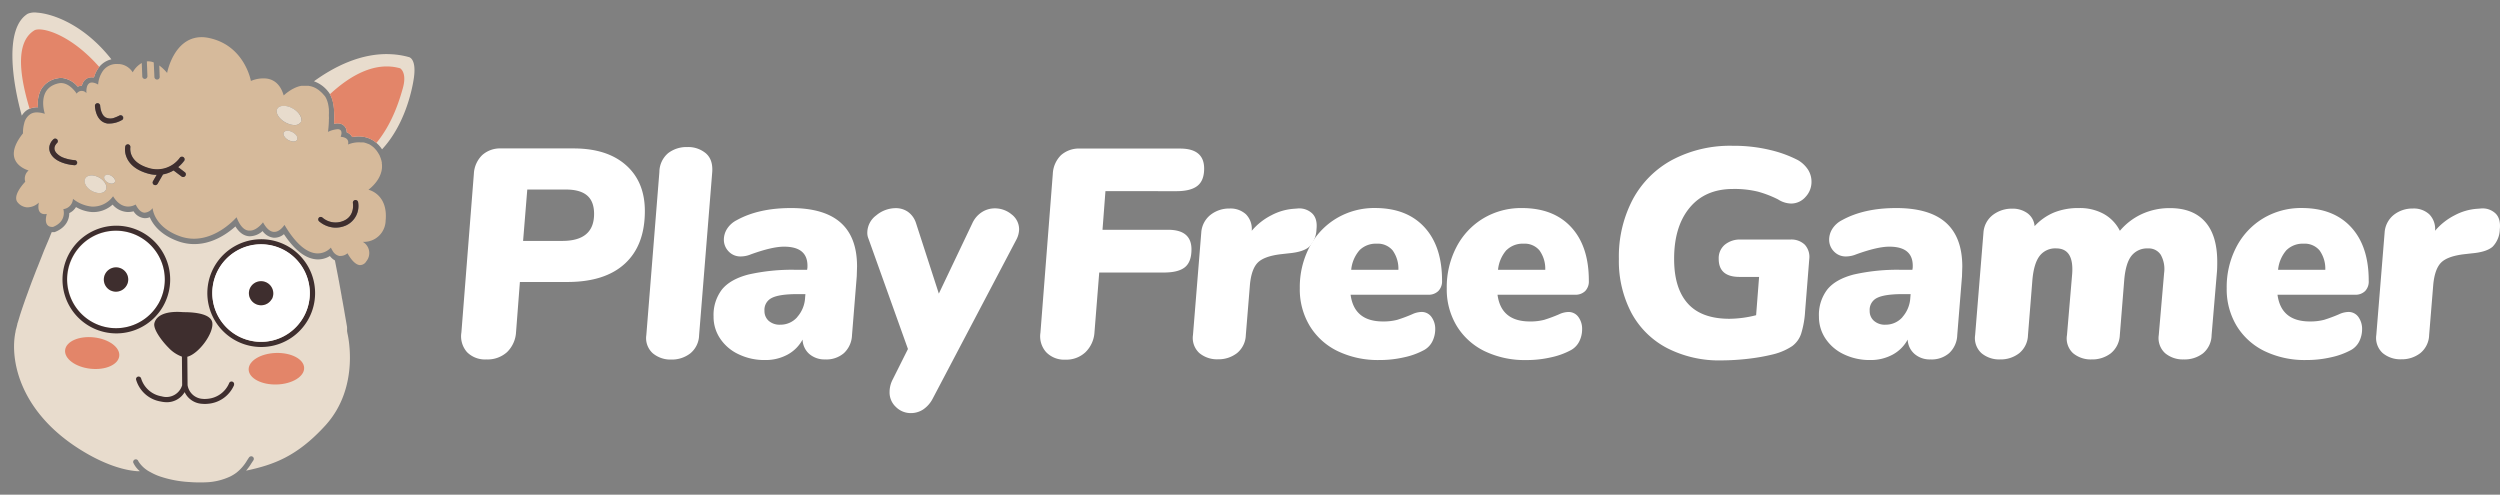 <svg xmlns="http://www.w3.org/2000/svg" viewBox="0 0 748 148" xmlns:v="https://vecta.io/nano"><rect x="0" y="0" width="748" height="148" fill="#808080" stroke="none"/><path d="M56.09 147.86a32.54 32.54 0 0 1-12.34-3.13l-.54-.11a16.51 16.51 0 0 1-2.11 0h-.16c-3.66-.24-9.73-1.52-17.69-6.27C3.93 126.83-.92 110.27.8 99.58c1-6.36 7.29-22 10.54-29.85-.1-.12-.19-.24-.28-.37a6.26 6.26 0 0 1-1-2.53 5.41 5.41 0 0 1-1.1-1 6.64 6.64 0 0 1-1.18 0 7.68 7.68 0 0 1-5.13-2.5c-2.44-2.56-2.05-6.4 1-10.2v-.51a9.13 9.13 0 0 1-2.9-4v-.08c-1-3-.19-6.36 2.39-9.93A14.57 14.57 0 0 1 3.36 37c-1.79-5.95-8-29.33 3-36.08l.1-.06.1-.05A8.58 8.58 0 0 1 10.77 0a5.9 5.9 0 0 1 .59.06c2.13.15 7.6 1 14.27 5.43a45.43 45.43 0 0 1 10.68 10 8.61 8.61 0 0 1 3 .93 8.5 8.5 0 0 1 5.49-1.72h.14a10.35 10.35 0 0 1 3.29.93c2.79-5.53 7.51-8.55 13-8.19a15.31 15.31 0 0 1 2.39.35 19.53 19.53 0 0 1 14 12 11.91 11.91 0 0 1 1.89 0h.11a9.54 9.54 0 0 1 6.64 3.37 12.68 12.68 0 0 1 4.83-1.27 61.5 61.5 0 0 1 3.45-2.39c7.76-5 15.72-7.37 23-6.89a27.92 27.92 0 0 1 5.58.93 5.32 5.32 0 0 1 3 2c1.42 1.81 1.88 4.63 1.35 8.35a50.08 50.08 0 0 1-5.41 16.38 35.77 35.77 0 0 1-4.43 6.35 10.83 10.83 0 0 1-1.54 9.38c1.8 1.9 3.56 5.18 3 10.52-.47 4.56-2.8 6.94-4.89 8.16a7.66 7.66 0 0 1-1.51 5.71 5.87 5.87 0 0 1-5.16 2.71h0a6.23 6.23 0 0 1-2.69-.85l2.93 16.54c.5 2.15 3.76 18.51-7.61 31a45.29 45.29 0 0 1-14.49 11.11 55.8 55.8 0 0 1-13.4 4c-3.75 2.45-9 3.46-15.52 3z" fill="none"/><path d="M97.33 127.32c-8.58 9.4-15.72 11.8-23.7 13.5a17.29 17.29 0 0 0 1.63-2.26l.53-.8a.78.78 0 0 0-.15-1.09h0a.81.81 0 0 0-1.11.17c-.1.15-.22.31-.33.49s-.17.26-.26.4a13.12 13.12 0 0 1-3.19 3.69h0a11.68 11.68 0 0 1-1.94 1.18 18.64 18.64 0 0 1-7 1.7c-1.27.06-2.59.06-4 0l-1.55-.1a33.2 33.2 0 0 1-8.37-1.64 16.79 16.79 0 0 1-2.89-1.3 9.11 9.11 0 0 1-3.54-3.15 2.1 2.1 0 0 1-.13-.26.79.79 0 0 0-1.47.54 7.13 7.13 0 0 0 2 2.6h-.72c-2.9-.19-8.47-1.28-16-5.78-18.77-11.2-22-26.63-20.67-35a6.54 6.54 0 0 1 .15-.8l.06-.41a2.89 2.89 0 0 1 .11-.47Q5 97.8 5.18 97c0-.19.1-.38.16-.58l.33-1.08c.12-.37.24-.83.38-1.26l.38-1.17.52-1.53c.11-.3.21-.61.32-.92l.06-.16c.07-.22.15-.46.24-.7L8.88 86l.42-1.13.21-.57.64-1.65.66-1.72c.14-.35.27-.7.41-1l1.3-3.29.39-1 .35-.88 1-2.35c.14-.31.26-.62.38-.9l.56-1.4c.1-.23.2-.45.27-.66a4.41 4.41 0 0 0 .73 0h.15l.15-.06c3.33-1.34 4.23-3.78 4.23-5.64a4.5 4.5 0 0 0 2-1.8 11.05 11.05 0 0 0 4.67 1.49 8.62 8.62 0 0 0 6.29-2.22 6.29 6.29 0 0 0 4.27 2.2 6.08 6.08 0 0 0 2-.2 4.27 4.27 0 0 0 3.21 2.05 3.56 3.56 0 0 0 1.64-.28c.95 2.21 3.23 5.32 8.55 7.22a14.28 14.28 0 0 0 3.82.79c6 .4 10.83-3.08 13.26-5.25 1.13 1.84 2.51 2.83 4.12 2.94a5.72 5.72 0 0 0 4-1.56 4.74 4.74 0 0 0 3.33 2 4.4 4.4 0 0 0 3.06-1.07c3.19 4.79 6.47 7.32 9.75 7.54a6.75 6.75 0 0 0 4-1 4.9 4.9 0 0 0 1.51 1.32h0l1.07 5.51c0 .17.07.34.1.52l.88 4.88c0 .26.09.5.13.73l.56 3.13c.05.24.08.47.12.73l.78 4.48a.93.93 0 0 0 0 .29.37.37 0 0 1 0 .11 1.44 1.44 0 0 0 0 .31v.15a.76.76 0 0 0 0 .27c0 .29.08.49.09.58v.07s4.06 15.95-6.61 27.64zm26.5-103.99c-.59 4.08-2.85 14.16-9.52 21.35a9.05 9.05 0 0 0-1.68-1.92 0 0 0 0 0 0 0 7.81 7.81 0 0 0-4.71-1.92 9.26 9.26 0 0 0-2.52.17c-.07-.11-.14-.23-.22-.34a3.27 3.27 0 0 0-1.45-1.09 2.6 2.6 0 0 0-.43-1.53 2.57 2.57 0 0 0-2.07-1.13 5.07 5.07 0 0 0-1.29.09c.17-2.57.2-6.34-1.16-8.71a.64.64 0 0 0-.06-.11 4.3 4.3 0 0 0-.48-.72 9.46 9.46 0 0 0-4.3-3.15c5.5-4 14-8.69 23.36-8.08a23.9 23.9 0 0 1 5 .83s2.38.31 1.53 6.26zM11.05 3.78a5.31 5.31 0 0 0-2.76.34C1.18 8.5 3.8 24.88 6.52 34.6a6.58 6.58 0 0 1 .83-1.06 4.71 4.71 0 0 1 1.51-1h0a5.91 5.91 0 0 1 2.53-.44 9 9 0 0 1 .91-5.33 7 7 0 0 1 4.9-3.33 5 5 0 0 1 1.38-.11 7.15 7.15 0 0 1 4.66 2.59 3 3 0 0 1 1.25-.24 3.54 3.54 0 0 1 .82-1.68 2.93 2.93 0 0 1 2.41-.86h.4a10.06 10.06 0 0 1 .68-1.75 7.66 7.66 0 0 1 .91-1.38 6.56 6.56 0 0 1 3.62-2.26C25.17 7.36 15.77 4.1 11.05 3.78z" fill="#e8dccd"/><path d="M29.71 20.05a7.44 7.44 0 0 0-.9 1.38 9.1 9.1 0 0 0-.69 1.75h-.4a2.93 2.93 0 0 0-2.41.86 3.54 3.54 0 0 0-.82 1.64 3 3 0 0 0-1.25.24 7.15 7.15 0 0 0-4.66-2.59 4.92 4.92 0 0 0-1.38.11 7 7 0 0 0-4.9 3.33 9 9 0 0 0-.91 5.33 5.76 5.76 0 0 0-2.53.44c-2.65-8.8-4.67-19.69 1.41-23.45 1.88-1.15 10.56.84 19.44 10.96zm90.8 6.41c-.94 3.27-3 10.38-7.89 16.31a7.81 7.81 0 0 0-4.71-1.92 9.26 9.26 0 0 0-2.52.17 2.39 2.39 0 0 0-.21-.34 3.39 3.39 0 0 0-1.45-1.09 2.75 2.75 0 0 0-.43-1.53 2.57 2.57 0 0 0-2.08-1.13 5.61 5.61 0 0 0-1.29.09c.17-2.57.14-6.45-1.22-8.82 6.07-5.63 13.5-9.88 21-7.77.02 0 2.17 1.23.8 6.03z" fill="#e38569"/><path d="M110.23 56.77s4.71-3.28 4-8a.45.45 0 0 0 0-.25 5 5 0 0 1-.11-.5l-.21-.67-.19-.48-.12-.23v-.07c0-.1-.11-.22-.18-.34l-.22-.38a12.77 12.77 0 0 0-.41-.62c-.14-.2-.2-.27-.31-.39l-.33-.37a3.14 3.14 0 0 0-.31-.32.8.8 0 0 0-.17-.15h0a6.68 6.68 0 0 0-1.29-.88L110 43a6.09 6.09 0 0 0-1.32-.4h-.32-.1-.43a8.34 8.34 0 0 0-3.7.64c.48-2-1.53-2.25-2.07-2.29h-.13c.6-1.69 0-2.24-.8-2.3a7.79 7.79 0 0 0-3 .81 31.67 31.67 0 0 0 .27-3.2v-.48a4.67 4.67 0 0 0 0-1v-.52a6.23 6.23 0 0 0 0-1.06 3.92 3.92 0 0 0 0-.59 14.11 14.11 0 0 0-.23-1.45c0-.14-.06-.28-.1-.41a3.19 3.19 0 0 0-.13-.44 6.45 6.45 0 0 0-.32-.83 4.67 4.67 0 0 0-.27-.49 2 2 0 0 0-.24-.33l-.59-.66a3.9 3.9 0 0 0-.28-.29l-.3-.27-.27-.23-.25-.21a2.18 2.18 0 0 0-.31-.22l-.33-.22-.32-.19-.3-.15a6.8 6.8 0 0 0-1-.37l-.3-.07-.58-.11h0-.39-.41-.41 0a2.56 2.56 0 0 0-.39 0h-.3-.2l-.64.14a9 9 0 0 0-1.59.62l-.47.23-.51.31-.23.14-.65.45-.34.26a3.54 3.54 0 0 0-.42.35l-.12.09-.33.3c-1.11-3.85-3.49-5-5.64-5.1a9.6 9.6 0 0 0-4.17.76s-1.83-10.45-12.29-12.8a12.17 12.17 0 0 0-1.78-.28c-8.92-.58-11 10.68-11 10.68a13.73 13.73 0 0 0-2.34-2.23l.12 3.4a.77.77 0 0 1-.75.81h-.09a.79.79 0 0 1-.74-.77l-.2-4.35a4.43 4.43 0 0 0-2.06-.31l.17 4.42a.79.79 0 0 1-.75.82h-.07a.77.77 0 0 1-.72-.76l-.16-4a7.1 7.1 0 0 0-2.7 2.79 5.33 5.33 0 0 0-3.32-2.37 5.81 5.81 0 0 0-.71-.11h-.32a7.3 7.3 0 0 0-.94 0 5 5 0 0 0-3.64 2.07 8.21 8.21 0 0 0-1.42 4.08 4.2 4.2 0 0 0-1.71-.62c-2.15-.14-1.78 3.19-1.78 3.19a1.81 1.81 0 0 0-2.54-.29 1.77 1.77 0 0 0-.39.43s-1.87-3-4.45-3.16a3.36 3.36 0 0 0-.95.07c-6.74 1.44-4.12 9.13-4.12 9.13a7.61 7.61 0 0 0-1.95-.41 4 4 0 0 0-2.14.35 4.44 4.44 0 0 0-2.09 2.9 10.15 10.15 0 0 0-.36 3 2.23 2.23 0 0 0-.19.24C0 48.75 8.56 51 8.56 51a3.17 3.17 0 0 0-1 3.38s-4.21 4.24-2.16 6.31a4 4 0 0 0 2.69 1.35 5.09 5.09 0 0 0 3.54-1.43c-.57 2.83.68 3.39 1.58 3.45A2.82 2.82 0 0 0 14 64c-.61 2.24-.12 3.19.52 3.62a2 2 0 0 0 .88.27 2.54 2.54 0 0 0 .48 0l.31-.13c3.89-1.76 2.76-5.19 2.76-5.19a3.25 3.25 0 0 0 2.88-3.08 10.73 10.73 0 0 0 5.64 2.32 7.43 7.43 0 0 0 6.36-3.09c1.4 2.29 3 3 4.25 3.07a4.5 4.5 0 0 0 2.51-.6c.9 1.79 1.83 2.4 2.65 2.45a3.26 3.26 0 0 0 2.42-1.37s.28 5.59 8.19 8.42a12.8 12.8 0 0 0 3.4.71c7.68.49 13.53-6.4 13.53-6.4 1.16 3 2.54 4 3.8 4 2.2.15 4.11-2.48 4.11-2.48 1.13 2.07 2.24 2.79 3.22 2.86 1.84.12 3.2-2.1 3.2-2.1 3.87 6.53 7.2 8.37 9.62 8.53A5.35 5.35 0 0 0 99 74.08a7.07 7.07 0 0 0 .5.94 3.1 3.1 0 0 0 2 1.56 1.72 1.72 0 0 0 .32 0 3.21 3.21 0 0 0 2.15-.81s1.74 3.42 3.71 3.55a2.21 2.21 0 0 0 1.93-1.15 3.87 3.87 0 0 0-1.06-5.81 6.5 6.5 0 0 0 6.83-6.32c.79-8.04-5.15-9.27-5.15-9.27zm-88-7.35h0c-.4 0-4.69-.36-6.61-2.75a3.54 3.54 0 0 1-.35-.51h0a3.32 3.32 0 0 1-.53-2.16 2.61 2.61 0 0 1 .18-.78 3.77 3.77 0 0 1 .34-.7 3.56 3.56 0 0 1 .73-.87.78.78 0 0 1 1.11.1.79.79 0 0 1-.1 1.05 1.86 1.86 0 0 0-.37.42 2.25 2.25 0 0 0-.33.7 1.87 1.87 0 0 0 0 .91 2.68 2.68 0 0 0 .47.86 5.46 5.46 0 0 0 2.53 1.6h0a11.82 11.82 0 0 0 2.94.6.79.79 0 1 1 .05 1.57h-.15zm9.5 7.3c0 .06-.05.12-.08.17-.63 1.09-2.52 1.18-4.21.2a4.75 4.75 0 0 1-1.06-.78 3.55 3.55 0 0 1-1-1.66 1.78 1.78 0 0 1 .16-1.28c.63-1.09 2.51-1.19 4.2-.21a4.46 4.46 0 0 1 1.91 2 2 2 0 0 1 .06 1.56zm2.63-2.2c-.31.53-1.25.58-2.1.09s-1.27-1.32-1-1.86 1.26-.63 2.1-.11 1.28 1.31 1 1.86zm2.19-18.63a7.6 7.6 0 0 1-4 1.08 1.77 1.77 0 0 1-.32 0 3.67 3.67 0 0 1-1.4-.46 3.72 3.72 0 0 1-1.14-1 4.83 4.83 0 0 1-.44-.67 7 7 0 0 1-.34-.74 8.21 8.21 0 0 1-.49-2.39.78.78 0 0 1 1.58-.1 6.5 6.5 0 0 0 .22 1.32 4.46 4.46 0 0 0 .28.8 3.21 3.21 0 0 0 .39.7 2.54 2.54 0 0 0 .76.7 3.34 3.34 0 0 0 2.8 0h0a10.54 10.54 0 0 0 1.33-.59.78.78 0 1 1 .74 1.38h0zm18.87 16.78a.76.76 0 0 1-.67.3.73.73 0 0 1-.43-.16L51.93 51a9.77 9.77 0 0 1-3.16 1.19L47.14 55a.78.78 0 0 1-.74.39 1 1 0 0 1-.34-.09.8.8 0 0 1-.28-1.08l1.1-1.9h-.4a10.77 10.77 0 0 1-2.2-.38c-4.09-1.15-5.73-3.25-6.39-4.84a6 6 0 0 1-.41-3.31.79.79 0 0 1 1.54.31h0c0 .21-.78 4.5 5.7 6.31a8.37 8.37 0 0 0 9.13-3.15.79.79 0 0 1 1.31.88A9.85 9.85 0 0 1 53.3 50l2 1.53a.79.79 0 0 1 .14 1.1h0zm33.44-10.79a.86.86 0 0 1-.39.34 1.53 1.53 0 0 1-.79.12 1.73 1.73 0 0 1-.6-.11 1 1 0 0 1-.24-.07 3.46 3.46 0 0 1-.62-.28c-1.09-.63-1.68-1.65-1.28-2.28a1.31 1.31 0 0 1 1.4-.44 3.14 3.14 0 0 1 .81.23h0a3.27 3.27 0 0 1 .89.51 2.86 2.86 0 0 1 .4.38 1.41 1.41 0 0 1 .42 1.59zM90 36.56a2.29 2.29 0 0 1-2.27.84 3.73 3.73 0 0 1-.81-.15 5 5 0 0 1-.8-.27 6 6 0 0 1-.81-.39c-1.94-1.11-3-2.93-2.32-4.06.46-.81 1.66-1 3-.72h0a6.91 6.91 0 0 1 .77.25 6.28 6.28 0 0 1 .79.37l.11.07c1.93 1.1 3 2.91 2.33 4zm13.46 30.93a7.62 7.62 0 0 1-3.46.61 7.79 7.79 0 0 1-4.53-1.89.79.79 0 0 1 0-1.11.78.78 0 0 1 1 0 6 6 0 0 0 6.31 1c3.48-1.43 2.86-5.19 2.83-5.35a.79.79 0 0 1 1.55-.29 6.39 6.39 0 0 1-3.78 7.08z" fill="#d6ba9b"/><path d="M31.71 56.72c0 .06-.05.12-.08.17-.63 1.09-2.52 1.18-4.21.2a4.75 4.75 0 0 1-1.06-.78 3.55 3.55 0 0 1-1-1.66 1.78 1.78 0 0 1 .16-1.28c.63-1.09 2.51-1.19 4.2-.21a4.46 4.46 0 0 1 1.91 2 2 2 0 0 1 .08 1.56zM90 36.55a2.32 2.32 0 0 1-2.27.84 5.5 5.5 0 0 1-.81-.15 4.2 4.2 0 0 1-.8-.28 6 6 0 0 1-.81-.39c-1.94-1.11-3-2.92-2.32-4.06.46-.8 1.66-1 3-.71h0a5.28 5.28 0 0 1 .77.24 6.35 6.35 0 0 1 .79.38l.11.06c1.91 1.12 2.93 2.93 2.34 4.07zm-1.14 5.32a.86.86 0 0 1-.39.34 1.77 1.77 0 0 1-.79.12 2.44 2.44 0 0 1-.6-.11 1 1 0 0 1-.24-.08 3.42 3.42 0 0 1-.62-.27c-1.09-.64-1.68-1.66-1.28-2.28a1.32 1.32 0 0 1 1.4-.44 2.51 2.51 0 0 1 .81.23h0a2.39 2.39 0 0 1 .43.2 4.53 4.53 0 0 1 .46.3 5 5 0 0 1 .41.38 1.44 1.44 0 0 1 .41 1.61zM34.35 54.5c-.32.54-1.26.59-2.11.1s-1.27-1.33-1-1.86 1.26-.64 2.1-.11 1.32 1.37 1.01 1.87z" fill="#e8dccd"/><path d="M36.53 35.88a7.6 7.6 0 0 1-4 1.08h-.32a3.69 3.69 0 0 1-1.4-.47 3.6 3.6 0 0 1-1.14-1 4.3 4.3 0 0 1-.44-.67 5.56 5.56 0 0 1-.34-.74 8.07 8.07 0 0 1-.49-2.39.78.78 0 0 1 .75-.81.8.8 0 0 1 .81.76 7.58 7.58 0 0 0 .22 1.32 4.75 4.75 0 0 0 .28.8 4 4 0 0 0 .39.7 2.39 2.39 0 0 0 .76.69 3.27 3.27 0 0 0 2.8 0h0a9.28 9.28 0 0 0 1.33-.59.79.79 0 0 1 .74 1.39h0zm66.9 31.6a7.6 7.6 0 0 1-3.46.61 7.79 7.79 0 0 1-4.52-1.89.79.79 0 0 1 0-1.12.8.8 0 0 1 1 0 6 6 0 0 0 6.3 1c3.48-1.44 2.86-5.19 2.83-5.35a.79.79 0 0 1 1.55-.29 6.4 6.4 0 0 1-3.7 7.04zM23.07 48.69a.78.78 0 0 1-.83.73h0c-.4 0-4.69-.36-6.61-2.75a3.54 3.54 0 0 1-.35-.51h0a3.38 3.38 0 0 1-.52-2.16 3.07 3.07 0 0 1 .19-.78 4.94 4.94 0 0 1 .33-.7 3.84 3.84 0 0 1 .74-.87.78.78 0 0 1 1.11.1.8.8 0 0 1-.07 1.08 1.69 1.69 0 0 0-.37.43 2.2 2.2 0 0 0-.33.69 2 2 0 0 0 0 .91 2.6 2.6 0 0 0 .48.86 5.46 5.46 0 0 0 2.53 1.6h0a11.39 11.39 0 0 0 2.94.6.78.78 0 0 1 .76.77zm32.35 3.96a.77.77 0 0 1-.67.31.81.81 0 0 1-.43-.16L51.93 51a9.52 9.52 0 0 1-3.16 1.18L47.15 55a.82.82 0 0 1-.75.39 1 1 0 0 1-.34-.1.79.79 0 0 1-.28-1.08l1.1-1.9h-.4a10.24 10.24 0 0 1-2.2-.38c-4.09-1.14-5.73-3.24-6.39-4.84a5.92 5.92 0 0 1-.41-3.3.8.8 0 0 1 .93-.61.78.78 0 0 1 .59.82h0c0 .2-.79 4.5 5.69 6.31a8.4 8.4 0 0 0 9.13-3.15.79.79 0 0 1 1.31.87A9.9 9.9 0 0 1 53.3 50l2 1.53a.78.78 0 0 1 .15 1.09z" fill="#3e2e2e"/><path d="M48.82 79.89a14.57 14.57 0 1 0-1.44 11 14.59 14.59 0 0 0 1.44-11zm-11 5.56a3.67 3.67 0 0 1-3.41 1.81 3.77 3.77 0 0 1-1.58-.47 3.65 3.65 0 1 1 5.38-4.08 3.51 3.51 0 0 1-.39 2.74z" fill="#fff"/><path d="M50.37 79.47a16.11 16.11 0 1 0-1.61 12.23 16.14 16.14 0 0 0 1.61-12.23zm-3 11.43a14.64 14.64 0 0 1-26.8-3.54 14.46 14.46 0 0 1 1.44-11 14.621 14.621 0 1 1 25.36 14.56zm-9.51-5.45a3.67 3.67 0 0 1-3.41 1.81 3.77 3.77 0 0 1-1.58-.47 3.65 3.65 0 1 1 5.38-4.08 3.51 3.51 0 0 1-.39 2.74zm55.87-1.92a16.12 16.12 0 1 0-1.61 12.23 16.13 16.13 0 0 0 1.61-12.23zM90.75 95a14.58 14.58 0 1 1-5.31-19.89A14.64 14.64 0 0 1 90.75 95z" fill="#3e2e2e"/><path d="M92.21 83.94a14.59 14.59 0 1 0-1.46 11 14.39 14.39 0 0 0 1.46-11zm-10.92 5.57a3.66 3.66 0 0 1-6.7-.88 3.58 3.58 0 0 1 .41-2.77 3.66 3.66 0 0 1 6.34 3.65z" fill="#fff"/><path d="M81.29 89.51a3.66 3.66 0 0 1-6.7-.88 3.58 3.58 0 0 1 .41-2.77 3.66 3.66 0 0 1 6.34 3.65zm-11.2 25.58a9.3 9.3 0 0 1-8 5.73 8.14 8.14 0 0 1-1.56 0 6.11 6.11 0 0 1-5.28-3.5 6.18 6.18 0 0 1-5.86 3 8.57 8.57 0 0 1-1.32-.19 9.23 9.23 0 0 1-7.35-6.52.77.77 0 0 1 .58-.93h0a.79.79 0 0 1 .94.6 7.7 7.7 0 0 0 6.16 5.31 4.92 4.92 0 0 0 6.1-3.33.83.83 0 0 1 0-.15h0 0l-.07-8.41a10.26 10.26 0 0 1-4-2.66c-2-2-4.66-5.55-4.24-7.33.61-2.52 3.77-3.73 8.67-3.31 1.44 0 8.18 0 8.66 3.13s-4 9.3-7.47 10.21h0l.07 8.32v.15a4.85 4.85 0 0 0 4.5 4.13 5.91 5.91 0 0 0 1.26 0 7.71 7.71 0 0 0 6.66-4.65.772.772 0 1 1 1.46.5z" fill="#3e2e2e"/><g fill="#e38569"><ellipse cx="82.76" cy="110.36" rx="8.31" ry="4.72" transform="matrix(.999 -.032 .032 .999 -3.51 2.72)"/><ellipse cx="27.58" cy="105.58" rx="4.72" ry="8.15" transform="matrix(.109 -.994 .994 .109 -80.37 121.54)"/></g><g fill="#ffffff"><path d="M187.3 49.42q5.64 5 5.64 13.72 0 10.23-5.95 15.72-5.95 5.49-17.14 5.51h-14.3l-1.15 15a9 9 0 0 1-2.71 6 8.69 8.69 0 0 1-6.17 2.17 7.56 7.56 0 0 1-5.78-2.17 7.18 7.18 0 0 1-1.69-5.91L141.78 52a8.39 8.39 0 0 1 2.49-5.59 8 8 0 0 1 5.68-2h21.67q10.04 0 15.68 5.01zM177.75 64c0-2.48-.69-4.32-2.09-5.51s-3.5-1.78-6.34-1.78h-11.56l-1.25 15.37h11.73q9.51 0 9.51-8.08zm17.54 41.68a6.1 6.1 0 0 1-1.91-5.42l3.91-48.84a7.46 7.46 0 0 1 2.62-5.6 9 9 0 0 1 5.73-1.82 8.21 8.21 0 0 1 5.54 1.86c1.45 1.25 2.09 3.11 1.92 5.6l-3.93 48.84a7.24 7.24 0 0 1-2.62 5.42 9 9 0 0 1-5.73 1.86 8.22 8.22 0 0 1-5.53-1.9zM251.5 66.6q4.94 4.37 4.93 13.15l-.09 2.93-1.42 17.58a7.72 7.72 0 0 1-2.4 5.38 8 8 0 0 1-5.59 1.9 7 7 0 0 1-4.8-1.64 6 6 0 0 1-2-4.3 11.08 11.08 0 0 1-4.53 4.52 13.8 13.8 0 0 1-6.75 1.6A17.7 17.7 0 0 1 221 106a13.37 13.37 0 0 1-5.5-4.66 11.56 11.56 0 0 1-2-6.62 12.53 12.53 0 0 1 2.5-8.09q2.49-3.07 7.91-4.49a59 59 0 0 1 14.38-1.41h3.2l.09-.63q.36-6.3-7-6.3-3.56 0-9.94 2.31a8 8 0 0 1-3 .62 4.8 4.8 0 0 1-3.64-1.51 5 5 0 0 1-1.42-3.56 6.09 6.09 0 0 1 .93-3.15 7.37 7.37 0 0 1 2.89-2.62q6.56-3.64 16.25-3.64 9.93 0 14.85 4.35zm-13 28.29a9.41 9.41 0 0 0 2.39-5.89l.09-1h-2.4q-5.34 0-7.59 1.11a3.94 3.94 0 0 0-2.26 3.89 3.89 3.89 0 0 0 1.27 3 4.93 4.93 0 0 0 3.43 1.15 6.65 6.65 0 0 0 5.1-2.26zm55.31-31.44a7.17 7.17 0 0 1 3.82-1.11 7.78 7.78 0 0 1 5.06 1.82 5.62 5.62 0 0 1 2.23 4.49 6.93 6.93 0 0 1-.8 3l-25 47.51a8.75 8.75 0 0 1-2.93 3.37 6.7 6.7 0 0 1-3.64 1.07 6.26 6.26 0 0 1-4.48-1.82 5.9 5.9 0 0 1-1.91-4.48 8.12 8.12 0 0 1 .88-3.65l4.62-9.23-11.81-33a4.37 4.37 0 0 1-.35-1.86 6.47 6.47 0 0 1 2.66-5.11 9.1 9.1 0 0 1 5.87-2.17 6.23 6.23 0 0 1 3.64 1.11 6.57 6.57 0 0 1 2.39 3.33l6.84 21.13 10-21a7.8 7.8 0 0 1 2.91-3.4zm36.94-6.26l-.88 11.56h19.62q7 0 7 5.86 0 3.73-1.95 5.33-1.95 1.6-6.3 1.6h-19.35l-1.42 17.85a9.06 9.06 0 0 1-2.71 6 8.35 8.35 0 0 1-6 2.22 7.48 7.48 0 0 1-5.73-2.22 7.12 7.12 0 0 1-1.73-5.86L315 52a8.37 8.37 0 0 1 2.48-5.6 8.1 8.1 0 0 1 5.69-1.95h29.92q7.2 0 7.19 6 0 3.56-2 5.15-2 1.59-6.27 1.6zm61.85 6.66q1.65 1.6 1.29 4.8a7.75 7.75 0 0 1-2.13 5.15c-1.19 1.07-3.26 1.74-6.23 2l-2.39.27c-3.32.41-5.6 1.26-6.84 2.53s-2 3.41-2.31 6.44l-1.24 15.18a7.24 7.24 0 0 1-2.62 5.42 9 9 0 0 1-5.73 1.86 8.24 8.24 0 0 1-5.55-1.86 6.13 6.13 0 0 1-1.91-5.42l2.48-30.63a7.36 7.36 0 0 1 2.81-5.34 9 9 0 0 1 5.63-1.86 6.82 6.82 0 0 1 4.93 1.73 6.23 6.23 0 0 1 1.73 4.93 18.85 18.85 0 0 1 5.91-4.66 16.86 16.86 0 0 1 6.62-1.92l1.06-.08a5.62 5.62 0 0 1 4.49 1.46z"/><path d="M430.35 87.07a4.11 4.11 0 0 1-3.07 1.11H404.1q1.06 8 9.68 8a16.19 16.19 0 0 0 4.27-.49 43.8 43.8 0 0 0 4.44-1.65 7 7 0 0 1 2.75-.7 3.58 3.58 0 0 1 3.06 1.5 6 6 0 0 1 1.12 3.64 8.27 8.27 0 0 1-.8 3.56 6.06 6.06 0 0 1-2.49 2.67 22.08 22.08 0 0 1-5.91 2.17 32.83 32.83 0 0 1-7.59.84 27.67 27.67 0 0 1-12.39-2.66 19.91 19.91 0 0 1-8.34-7.51 21.11 21.11 0 0 1-3-11.32 25.9 25.9 0 0 1 2.89-12.3 21.58 21.58 0 0 1 8.05-8.58 22.05 22.05 0 0 1 11.56-3.11q9.49 0 14.78 5.73 5.29 5.73 5.28 16a4.13 4.13 0 0 1-1.11 3.1zm-23.54-12.25a10.43 10.43 0 0 0-2.53 5.91h14.12a9.35 9.35 0 0 0-1.73-5.82 5.81 5.81 0 0 0-4.75-2 6.93 6.93 0 0 0-5.11 1.91zm67.49 12.25a4.1 4.1 0 0 1-3.07 1.11h-23.17q1.06 8 9.68 8a16.07 16.07 0 0 0 4.26-.48 44 44 0 0 0 4.45-1.65 6.9 6.9 0 0 1 2.75-.7 3.58 3.58 0 0 1 3.06 1.5 5.94 5.94 0 0 1 1.11 3.64 8.13 8.13 0 0 1-.8 3.56 6.09 6.09 0 0 1-2.48 2.67 22.33 22.33 0 0 1-5.91 2.17 32.89 32.89 0 0 1-7.59.84 27.61 27.61 0 0 1-12.39-2.66 20 20 0 0 1-8.33-7.52 21.11 21.11 0 0 1-3-11.32 25.9 25.9 0 0 1 2.89-12.3 21.57 21.57 0 0 1 8-8.57 22 22 0 0 1 11.56-3.11q9.51 0 14.79 5.73 5.28 5.73 5.27 16a4.13 4.13 0 0 1-1.08 3.09zm-23.56-12.25a10.5 10.5 0 0 0-2.53 5.91h14.13a9.35 9.35 0 0 0-1.74-5.82 5.77 5.77 0 0 0-4.73-2 6.9 6.9 0 0 0-5.1 1.91zm89.26-1.6a5.41 5.41 0 0 1 1.33 4.31l-1.24 15.56a28 28 0 0 1-1.2 6.79 7.58 7.58 0 0 1-2.67 3.68 18.13 18.13 0 0 1-5.46 2.4 59.15 59.15 0 0 1-7.68 1.38 72 72 0 0 1-8 .49 34 34 0 0 1-16.3-3.69 25.53 25.53 0 0 1-10.68-10.56 33.29 33.29 0 0 1-3.73-16.12 36.61 36.61 0 0 1 4.18-17.85A29 29 0 0 1 500.4 47.8a37 37 0 0 1 18-4.18 46.3 46.3 0 0 1 11.37 1.29 35.85 35.85 0 0 1 8.17 3 9 9 0 0 1 3.06 2.91 6.71 6.71 0 0 1 1 3.55 6.51 6.51 0 0 1-1.77 4.53 5.7 5.7 0 0 1-4.36 2 7.54 7.54 0 0 1-3.9-1.25 32.67 32.67 0 0 0-6-2.31 29.64 29.64 0 0 0-7.45-.8q-8.35 0-13 5.64-4.65 5.64-4.62 15.35 0 8.7 4.08 13.27 4.08 4.57 12.45 4.58a33.28 33.28 0 0 0 8-1.07l.89-11.46h-5.86q-6.23 0-6.22-5.41a5.24 5.24 0 0 1 1.82-4.22 7.09 7.09 0 0 1 4.75-1.55h14.83a5.79 5.79 0 0 1 4.36 1.55zm42.19-6.62q4.92 4.37 4.93 13.15l-.09 2.93-1.42 17.58a7.72 7.72 0 0 1-2.4 5.38 8 8 0 0 1-5.59 1.9 6.91 6.91 0 0 1-4.79-1.64 6 6 0 0 1-2.05-4.3 11.08 11.08 0 0 1-4.53 4.52 13.8 13.8 0 0 1-6.75 1.6 17.7 17.7 0 0 1-7.77-1.69 13.43 13.43 0 0 1-5.5-4.66 11.64 11.64 0 0 1-2-6.62 12.48 12.48 0 0 1 2.49-8.12q2.47-3.07 7.9-4.49A59.08 59.08 0 0 1 569 80.73h3.19l.09-.63q.36-6.3-7-6.3-3.56 0-9.94 2.31a8 8 0 0 1-3 .62 4.81 4.81 0 0 1-3.64-1.51 5 5 0 0 1-1.42-3.56 6.09 6.09 0 0 1 .93-3.15 7.37 7.37 0 0 1 2.89-2.62q6.55-3.64 16.25-3.64 9.92 0 14.84 4.35zm-13 28.29a9.46 9.46 0 0 0 2.38-5.89l.09-1h-2.4q-5.32 0-7.59 1.11a3.94 3.94 0 0 0-2.26 3.89 3.82 3.82 0 0 0 1.29 3 4.88 4.88 0 0 0 3.41 1.15 6.69 6.69 0 0 0 5.11-2.26zm90.57-28.55q3.65 4.08 3.64 12.07 0 2-.09 2.94l-1.6 18.91a7.24 7.24 0 0 1-2.57 5.46 9 9 0 0 1-5.78 1.82 8.24 8.24 0 0 1-5.55-1.86 6.13 6.13 0 0 1-1.91-5.42l1.6-18.56a8.73 8.73 0 0 0-1-5.46 4.26 4.26 0 0 0-3.81-1.91 5.94 5.94 0 0 0-4.93 2.18q-1.74 2.17-2.18 7.15l-1.33 16.6a7.44 7.44 0 0 1-2.71 5.46 9.09 9.09 0 0 1-5.73 1.82 8.24 8.24 0 0 1-5.55-1.86 6 6 0 0 1-1.82-5.42L620 81.88q.53-7.56-4.79-7.56a5.87 5.87 0 0 0-4.93 2.22c-1.15 1.48-1.88 3.86-2.18 7.12l-1.33 16.6a7.24 7.24 0 0 1-2.62 5.42 9 9 0 0 1-5.73 1.86 8.24 8.24 0 0 1-5.55-1.86 6.1 6.1 0 0 1-1.91-5.42l2.49-30.63a7.28 7.28 0 0 1 2.84-5.34 9.31 9.31 0 0 1 5.71-1.86 7.54 7.54 0 0 1 4.62 1.37 5.29 5.29 0 0 1 2.13 3.87 16.59 16.59 0 0 1 5.81-4.09 19.39 19.39 0 0 1 7.44-1.33 14.84 14.84 0 0 1 7.43 1.75 11.82 11.82 0 0 1 4.84 5.06 18.88 18.88 0 0 1 6.67-5.06 19.75 19.75 0 0 1 8.26-1.73q6.91-.02 10.56 4.07zm47.9 20.73a4.07 4.07 0 0 1-3.06 1.11h-23.17q1.07 8 9.68 8a16.11 16.11 0 0 0 4.26-.49 43.8 43.8 0 0 0 4.44-1.65 7 7 0 0 1 2.76-.7 3.58 3.58 0 0 1 3.06 1.5 6.07 6.07 0 0 1 1.11 3.64 8.27 8.27 0 0 1-.8 3.56 6.09 6.09 0 0 1-2.48 2.67 22.33 22.33 0 0 1-5.91 2.17 32.89 32.89 0 0 1-7.59.84 27.61 27.61 0 0 1-12.39-2.66 20 20 0 0 1-8.34-7.52 21.19 21.19 0 0 1-3-11.32 25.89 25.89 0 0 1 2.88-12.3 21.6 21.6 0 0 1 8-8.57 22 22 0 0 1 11.55-3.11q9.51 0 14.79 5.73 5.28 5.73 5.27 16a4.13 4.13 0 0 1-1.06 3.1zm-23.53-12.25a10.5 10.5 0 0 0-2.53 5.91h14.13a9.35 9.35 0 0 0-1.73-5.82 5.81 5.81 0 0 0-4.76-2 6.93 6.93 0 0 0-5.1 1.91zm62.52-10.97c1.1 1.07 1.52 2.67 1.29 4.8a7.72 7.72 0 0 1-2.13 5.15c-1.19 1.06-3.26 1.74-6.23 2l-2.39.27c-3.32.41-5.6 1.26-6.84 2.53s-2 3.41-2.31 6.44l-1.24 15.18a7.24 7.24 0 0 1-2.62 5.42 9 9 0 0 1-5.73 1.86 8.24 8.24 0 0 1-5.55-1.86 6.13 6.13 0 0 1-1.91-5.42l2.49-30.63a7.37 7.37 0 0 1 2.79-5.34 9 9 0 0 1 5.65-1.86 6.81 6.81 0 0 1 4.92 1.73 6.23 6.23 0 0 1 1.73 4.93 18.85 18.85 0 0 1 5.91-4.66 16.7 16.7 0 0 1 6.62-1.92l1.06-.08a5.63 5.63 0 0 1 4.49 1.46z"/></g></svg>